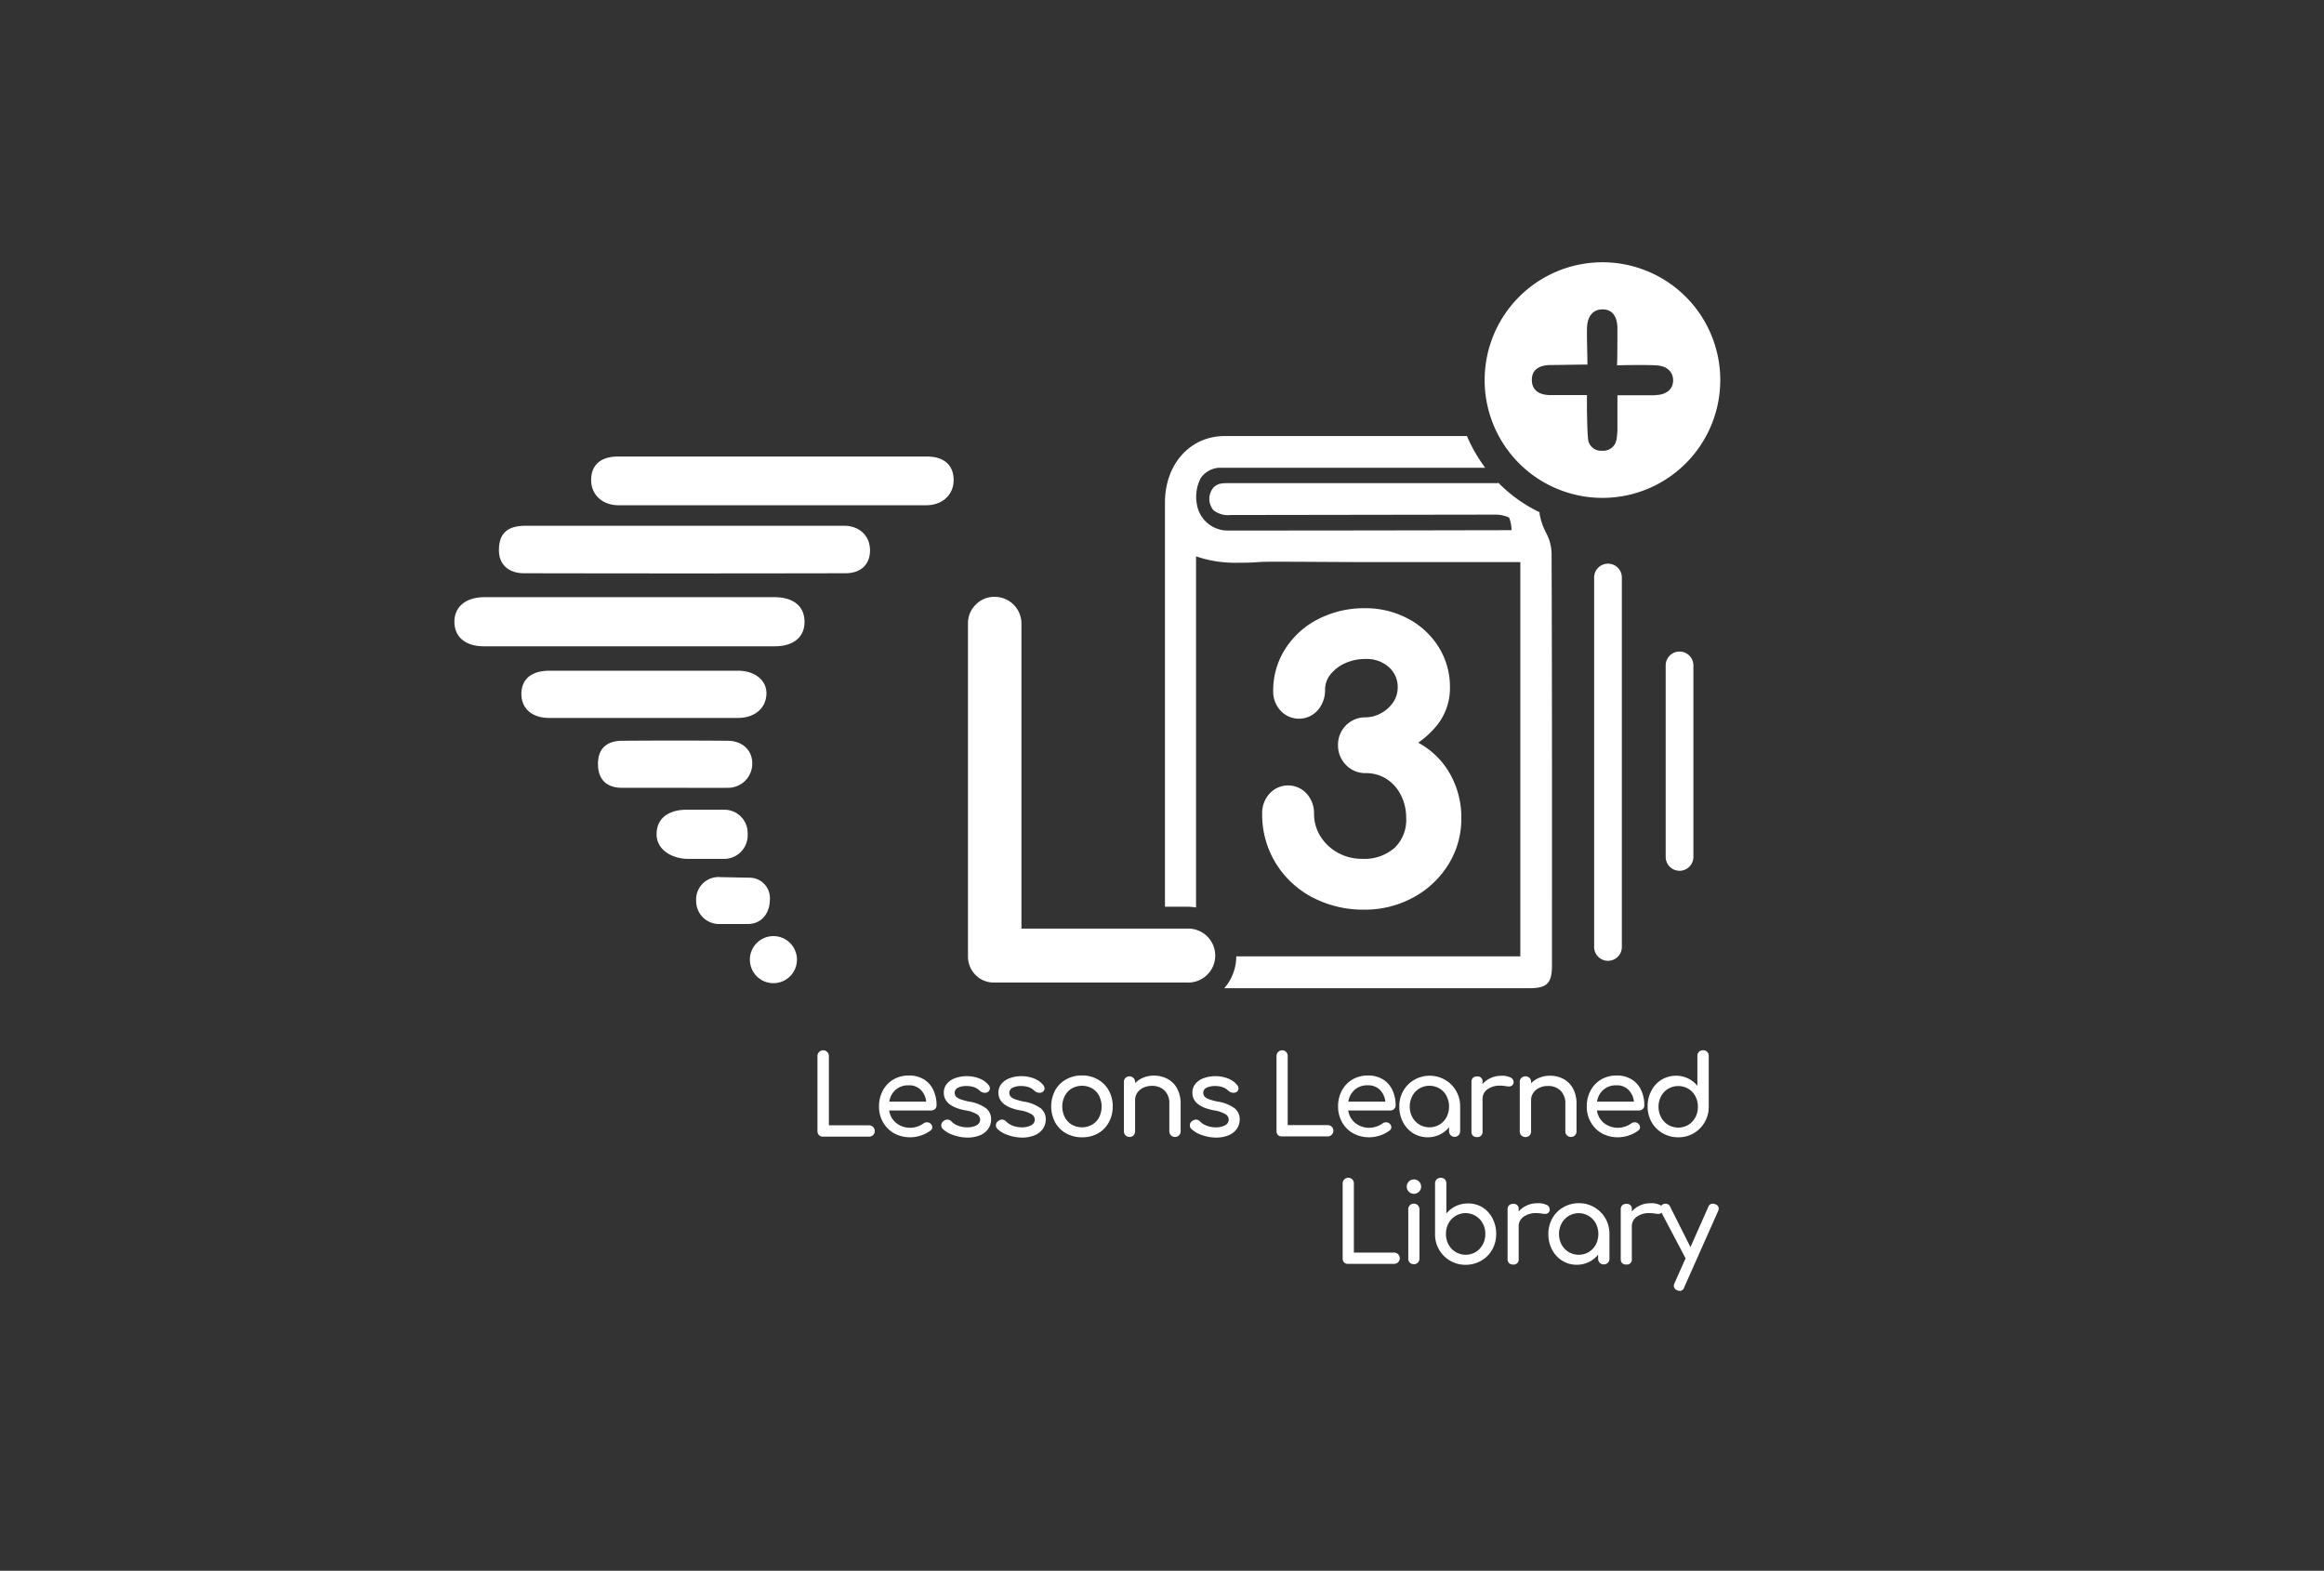 <svg id="Calque_1" data-name="Calque 1" xmlns="http://www.w3.org/2000/svg" viewBox="0 0 419.39 283.46"><rect x="0" y="0" width="419.39" height="283.46" fill="#333333" stroke="none"/><defs><style>.cls-1{fill:#fff}</style></defs><path class="cls-1" d="M147.81 204.86a1 1 0 0 1-.29-.74v-13.54a1 1 0 0 1 .3-.74 1 1 0 0 1 .72-.3 1 1 0 0 1 .74.3 1 1 0 0 1 .3.74v12.5h7.24a1 1 0 0 1 .74.3 1 1 0 0 1 .3.74 1 1 0 0 1-1 1h-8.28a1 1 0 0 1-.77-.26zM168.72 200.15a.93.93 0 0 1-.66.25h-7.6a3.56 3.56 0 0 0 1.27 2.26 4 4 0 0 0 2.57.86 4.07 4.07 0 0 0 1.25-.22 4 4 0 0 0 1.07-.54 1 1 0 0 1 .66-.22.84.84 0 0 1 .6.2.86.86 0 0 1 .36.68.71.71 0 0 1-.32.6 5.6 5.6 0 0 1-1.69.88 6.24 6.24 0 0 1-1.93.34 6.09 6.09 0 0 1-2.94-.71 5.2 5.2 0 0 1-2-2 5.58 5.58 0 0 1-.73-2.86 5.89 5.89 0 0 1 .69-2.87 5 5 0 0 1 1.92-2 5.41 5.41 0 0 1 2.79-.71 5 5 0 0 1 2.66.68 4.41 4.41 0 0 1 1.72 1.9 6.24 6.24 0 0 1 .6 2.8.86.86 0 0 1-.29.68zm-7.09-3.49a3.55 3.55 0 0 0-1.15 2.14h6.66a3.5 3.5 0 0 0-1-2.14 2.91 2.91 0 0 0-2.14-.8 3.44 3.44 0 0 0-2.37.8zM172 204.82a4.92 4.92 0 0 1-1.88-1.1.87.87 0 0 1-.26-.62.92.92 0 0 1 .4-.78 1.19 1.19 0 0 1 .7-.28 1.06 1.06 0 0 1 .76.36 3.07 3.07 0 0 0 1.14.73 4.4 4.4 0 0 0 1.62.31 3.47 3.47 0 0 0 1.77-.38 1.17 1.17 0 0 0 .63-1 1.2 1.2 0 0 0-.62-1 5.77 5.77 0 0 0-2.1-.69q-3.84-.75-3.84-3.16a2.44 2.44 0 0 1 .58-1.66 3.41 3.41 0 0 1 1.52-1 5.8 5.8 0 0 1 2-.34 6.12 6.12 0 0 1 2.33.42 3.9 3.9 0 0 1 1.63 1.16 1 1 0 0 1 .26.64.81.81 0 0 1-.34.62 1 1 0 0 1-.56.16 1.38 1.38 0 0 1-.94-.38 2.85 2.85 0 0 0-1.06-.65 4.17 4.17 0 0 0-1.36-.19 3.19 3.19 0 0 0-1.51.31 1 1 0 0 0-.59.87 1.13 1.13 0 0 0 .2.67 1.84 1.84 0 0 0 .76.5 10.15 10.15 0 0 0 1.62.45 7 7 0 0 1 3.09 1.22 2.52 2.52 0 0 1 .91 2 3 3 0 0 1-.5 1.67 3.31 3.31 0 0 1-1.47 1.18 5.84 5.84 0 0 1-2.33.43 7.68 7.68 0 0 1-2.56-.47zM181.86 204.82a4.92 4.92 0 0 1-1.88-1.1.87.87 0 0 1-.26-.62.92.92 0 0 1 .4-.78 1.21 1.21 0 0 1 .7-.28 1.06 1.06 0 0 1 .76.36 3.16 3.16 0 0 0 1.14.73 4.4 4.4 0 0 0 1.62.31 3.47 3.47 0 0 0 1.77-.38 1.17 1.17 0 0 0 .63-1 1.18 1.18 0 0 0-.62-1 5.77 5.77 0 0 0-2.1-.69q-3.84-.75-3.84-3.16a2.49 2.49 0 0 1 .58-1.66 3.41 3.41 0 0 1 1.52-1 5.76 5.76 0 0 1 2-.34 6.12 6.12 0 0 1 2.33.42 3.9 3.9 0 0 1 1.63 1.16 1 1 0 0 1 .26.64.81.81 0 0 1-.34.62 1 1 0 0 1-.56.16 1.38 1.38 0 0 1-.94-.38 2.85 2.85 0 0 0-1.06-.65 4.17 4.17 0 0 0-1.36-.19 3.22 3.22 0 0 0-1.51.31 1 1 0 0 0-.59.87 1.13 1.13 0 0 0 .2.67 1.84 1.84 0 0 0 .76.5 10.15 10.15 0 0 0 1.62.45 6.92 6.92 0 0 1 3.09 1.22 2.52 2.52 0 0 1 .91 2 3 3 0 0 1-.5 1.67 3.31 3.31 0 0 1-1.47 1.18 5.84 5.84 0 0 1-2.33.43 7.68 7.68 0 0 1-2.56-.47zM192.4 204.53a5.08 5.08 0 0 1-2-2 6.23 6.23 0 0 1 0-5.74 5 5 0 0 1 2-2 5.67 5.67 0 0 1 2.86-.71 5.56 5.56 0 0 1 2.83.71 5.08 5.08 0 0 1 2 2 5.7 5.7 0 0 1 .71 2.88 5.77 5.77 0 0 1-.7 2.86 5.06 5.06 0 0 1-1.95 2 5.68 5.68 0 0 1-2.85.71 5.78 5.78 0 0 1-2.9-.71zm4.69-1.57a3.36 3.36 0 0 0 1.26-1.33 4.39 4.39 0 0 0 0-3.87 3.26 3.26 0 0 0-1.26-1.34 3.73 3.73 0 0 0-3.66 0 3.35 3.35 0 0 0-1.27 1.34 4.3 4.3 0 0 0 0 3.87 3.46 3.46 0 0 0 1.27 1.33 3.73 3.73 0 0 0 3.66 0zM210.72 194.72a4.15 4.15 0 0 1 1.72 1.75 5.67 5.67 0 0 1 .62 2.77v4.92a1 1 0 0 1-.29.73 1.06 1.06 0 0 1-1.46 0 1 1 0 0 1-.29-.73v-4.92a3.23 3.23 0 0 0-.87-2.45 3.18 3.18 0 0 0-2.31-.83 3.37 3.37 0 0 0-1.53.34 2.64 2.64 0 0 0-1.08.92 2.26 2.26 0 0 0-.39 1.3v5.64a1 1 0 0 1-.28.73 1 1 0 0 1-.74.29 1 1 0 0 1-1-1v-8.92a1 1 0 0 1 .29-.74 1 1 0 0 1 .73-.28 1 1 0 0 1 1 1v.22a4.44 4.44 0 0 1 1.52-1 4.91 4.91 0 0 1 1.88-.35 5.08 5.08 0 0 1 2.48.61zM216.86 204.82a4.92 4.92 0 0 1-1.88-1.1.87.87 0 0 1-.26-.62.92.92 0 0 1 .4-.78 1.21 1.21 0 0 1 .7-.28 1.06 1.06 0 0 1 .76.36 3.16 3.16 0 0 0 1.14.73 4.4 4.4 0 0 0 1.62.31 3.47 3.47 0 0 0 1.77-.38 1.17 1.17 0 0 0 .63-1 1.18 1.18 0 0 0-.62-1 5.77 5.77 0 0 0-2.1-.69q-3.84-.75-3.84-3.16a2.49 2.49 0 0 1 .58-1.66 3.41 3.41 0 0 1 1.52-1 5.76 5.76 0 0 1 2-.34 6.12 6.12 0 0 1 2.33.42 3.9 3.9 0 0 1 1.63 1.16 1 1 0 0 1 .26.64.81.81 0 0 1-.34.62 1 1 0 0 1-.56.16 1.38 1.38 0 0 1-.94-.38 2.85 2.85 0 0 0-1.06-.65 4.17 4.17 0 0 0-1.36-.19 3.22 3.22 0 0 0-1.51.31 1 1 0 0 0-.59.87 1.13 1.13 0 0 0 .2.67 1.84 1.84 0 0 0 .76.5 10.15 10.15 0 0 0 1.62.45 6.92 6.92 0 0 1 3.09 1.22 2.52 2.52 0 0 1 .91 2 3 3 0 0 1-.5 1.67 3.31 3.31 0 0 1-1.47 1.18 5.84 5.84 0 0 1-2.33.43 7.68 7.68 0 0 1-2.56-.47zM230.65 204.86a1 1 0 0 1-.29-.74v-13.54a1 1 0 0 1 .3-.74 1 1 0 0 1 .72-.3 1 1 0 0 1 1 1v12.5h7.24a1 1 0 0 1 1 1 1 1 0 0 1-.3.74 1 1 0 0 1-.74.3h-8.28a1 1 0 0 1-.65-.22zM251.56 200.15a.93.93 0 0 1-.66.25h-7.6a3.56 3.56 0 0 0 1.27 2.26 4 4 0 0 0 2.57.86 4.07 4.07 0 0 0 1.25-.22 4 4 0 0 0 1.07-.54 1 1 0 0 1 .66-.22.82.82 0 0 1 .6.2.86.86 0 0 1 .36.68.73.73 0 0 1-.32.6 5.6 5.6 0 0 1-1.69.88 6.24 6.24 0 0 1-1.93.34 6.09 6.09 0 0 1-2.94-.71 5.2 5.2 0 0 1-2-2 5.68 5.68 0 0 1-.73-2.86 5.89 5.89 0 0 1 .69-2.87 5 5 0 0 1 1.92-2 5.41 5.41 0 0 1 2.79-.71 5 5 0 0 1 2.66.68 4.41 4.41 0 0 1 1.72 1.9 6.24 6.24 0 0 1 .6 2.8.86.86 0 0 1-.29.68zm-7.09-3.49a3.6 3.6 0 0 0-1.15 2.14H250a3.5 3.5 0 0 0-1-2.14 2.9 2.9 0 0 0-2.14-.8 3.44 3.44 0 0 0-2.39.8zM260.77 194.87a5.21 5.21 0 0 1 2 2 5.53 5.53 0 0 1 .73 2.83v4.46a1 1 0 0 1-1 1 1 1 0 0 1-1-1v-.74a4.94 4.94 0 0 1-1.7 1.34 5.09 5.09 0 0 1-4.77-.24 5.12 5.12 0 0 1-1.84-2 6.06 6.06 0 0 1-.67-2.83 5.62 5.62 0 0 1 .72-2.83 5.24 5.24 0 0 1 2-2 5.53 5.53 0 0 1 2.81-.73 5.38 5.38 0 0 1 2.72.74zm-1 8.08a3.48 3.48 0 0 0 1.27-1.34 4.22 4.22 0 0 0 0-3.83 3.31 3.31 0 0 0-1.27-1.35 3.59 3.59 0 0 0-3.62 0 3.47 3.47 0 0 0-1.28 1.35 4.14 4.14 0 0 0 0 3.83 3.66 3.66 0 0 0 1.28 1.34 3.59 3.59 0 0 0 3.62 0zM272.54 194.42a.93.93 0 0 1 .6.8.53.53 0 0 1 0 .2.78.78 0 0 1-.8.64h-.3a7.21 7.21 0 0 0-1.3-.14 3.78 3.78 0 0 0-2.32.66 2.1 2.1 0 0 0-.88 1.78v5.84a1 1 0 0 1-.25.74 1 1 0 0 1-.75.26 1.07 1.07 0 0 1-.74-.25 1 1 0 0 1-.26-.75v-8.94a1 1 0 0 1 .26-.74 1 1 0 0 1 .74-.26.88.88 0 0 1 1 1v.38a4.16 4.16 0 0 1 1.48-1.1 4.47 4.47 0 0 1 1.88-.4 3.47 3.47 0 0 1 1.64.28zM282.16 194.72a4.21 4.21 0 0 1 1.72 1.75 5.67 5.67 0 0 1 .62 2.77v4.92a1 1 0 0 1-.29.73 1 1 0 0 1-.73.29 1 1 0 0 1-1-1v-4.92a3.23 3.23 0 0 0-.87-2.45 3.18 3.18 0 0 0-2.31-.83 3.37 3.37 0 0 0-1.53.34 2.64 2.64 0 0 0-1.08.92 2.26 2.26 0 0 0-.39 1.3v5.64a1 1 0 0 1-.28.73 1.08 1.08 0 0 1-1.47 0 1 1 0 0 1-.29-.73v-8.92a1 1 0 0 1 .29-.74 1.1 1.1 0 0 1 1.47 0 1 1 0 0 1 .28.74v.22a4.44 4.44 0 0 1 1.52-1 5 5 0 0 1 1.88-.35 5.08 5.08 0 0 1 2.46.59zM296.44 200.15a.93.93 0 0 1-.66.25h-7.6a3.56 3.56 0 0 0 1.27 2.26 4 4 0 0 0 2.57.86 4.07 4.07 0 0 0 1.25-.22 3.81 3.81 0 0 0 1.07-.54 1 1 0 0 1 .66-.22.82.82 0 0 1 .6.2.86.86 0 0 1 .36.68.71.71 0 0 1-.32.6 5.49 5.49 0 0 1-1.69.88 6.19 6.19 0 0 1-1.93.34 6.09 6.09 0 0 1-2.94-.71 5.27 5.27 0 0 1-2-2 5.58 5.58 0 0 1-.73-2.86 5.89 5.89 0 0 1 .69-2.87 5 5 0 0 1 1.92-2 5.41 5.41 0 0 1 2.79-.71 4.94 4.94 0 0 1 2.66.68 4.41 4.41 0 0 1 1.72 1.9 6.24 6.24 0 0 1 .6 2.8.82.82 0 0 1-.29.68zm-7.09-3.49a3.55 3.55 0 0 0-1.15 2.14h6.66a3.5 3.5 0 0 0-1-2.14 2.91 2.91 0 0 0-2.14-.8 3.44 3.44 0 0 0-2.37.8zM308.08 189.82a1 1 0 0 1 .28.74v9.12a5.5 5.5 0 0 1-2.71 4.83 5.48 5.48 0 0 1-2.79.73 5.61 5.61 0 0 1-2.81-.73 5.38 5.38 0 0 1-2-2 5.65 5.65 0 0 1-.72-2.83 5.91 5.91 0 0 1 .67-2.83 5.05 5.05 0 0 1 1.84-2 5.09 5.09 0 0 1 4.77-.24 4.82 4.82 0 0 1 1.7 1.34v-5.4a1 1 0 0 1 .29-.74 1.1 1.1 0 0 1 1.47 0zM304.67 203a3.44 3.44 0 0 0 1.27-1.35 4 4 0 0 0 .46-1.92 3.88 3.88 0 0 0-.46-1.91 3.35 3.35 0 0 0-1.27-1.34 3.59 3.59 0 0 0-3.62 0 3.44 3.44 0 0 0-1.28 1.34 3.89 3.89 0 0 0-.47 1.91 4 4 0 0 0 .47 1.92 3.54 3.54 0 0 0 1.28 1.35 3.59 3.59 0 0 0 3.62 0zM242.59 227.86a1 1 0 0 1-.29-.74v-13.54a1 1 0 0 1 .3-.74 1 1 0 0 1 .72-.3 1 1 0 0 1 1 1v12.5h7.24a1 1 0 0 1 .74.3 1 1 0 0 1 .3.74 1 1 0 0 1-1 1h-8.28a1 1 0 0 1-.73-.22zM254.23 215.05a1.3 1.3 0 1 1 .93.39 1.27 1.27 0 0 1-.93-.39zm.2 12.82a1 1 0 0 1-.29-.73v-8.9a1 1 0 0 1 .29-.74 1 1 0 0 1 .73-.28 1 1 0 0 1 1 1v8.9a1 1 0 0 1-.28.73 1 1 0 0 1-.74.29 1 1 0 0 1-.71-.27zM267.49 217.86a5 5 0 0 1 1.84 2 5.91 5.91 0 0 1 .67 2.83 5.65 5.65 0 0 1-.72 2.83 5.31 5.31 0 0 1-2 2 5.61 5.61 0 0 1-2.81.73 5.46 5.46 0 0 1-5.5-5.56v-9.12a1 1 0 0 1 .29-.74 1 1 0 0 1 .73-.28 1 1 0 0 1 .74.28 1 1 0 0 1 .28.74V219a4.82 4.82 0 0 1 1.7-1.34 5 5 0 0 1 2.16-.48 4.88 4.88 0 0 1 2.62.68zm-1.2 8.09a3.54 3.54 0 0 0 1.28-1.35 3.9 3.9 0 0 0 .47-1.92 3.78 3.78 0 0 0-.47-1.91 3.44 3.44 0 0 0-1.28-1.34 3.49 3.49 0 0 0-4.89 1.34 3.88 3.88 0 0 0-.46 1.91 4 4 0 0 0 .46 1.92 3.53 3.53 0 0 0 4.89 1.35zM279.06 217.42a.93.93 0 0 1 .6.8.88.88 0 0 1 0 .2.78.78 0 0 1-.8.64h-.3a7.21 7.21 0 0 0-1.3-.14 3.78 3.78 0 0 0-2.32.66 2.1 2.1 0 0 0-.88 1.78v5.84a.89.89 0 0 1-1 1 1 1 0 0 1-.74-.25 1 1 0 0 1-.26-.75v-8.94a1 1 0 0 1 .26-.74 1 1 0 0 1 .74-.26.88.88 0 0 1 1 1v.38a4.07 4.07 0 0 1 1.48-1.1 4.44 4.44 0 0 1 1.88-.4 3.47 3.47 0 0 1 1.64.28zM287.71 217.87a5.35 5.35 0 0 1 2 2 5.53 5.53 0 0 1 .73 2.83v4.46a1 1 0 0 1-.29.73 1.06 1.06 0 0 1-1.46 0 1 1 0 0 1-.29-.73v-.74a4.92 4.92 0 0 1-3.86 1.82 4.88 4.88 0 0 1-2.61-.72 5.12 5.12 0 0 1-1.84-2 5.94 5.94 0 0 1-.67-2.83 5.62 5.62 0 0 1 .72-2.83 5.17 5.17 0 0 1 2-2 5.5 5.5 0 0 1 2.81-.73 5.38 5.38 0 0 1 2.76.74zm-1 8.08a3.56 3.56 0 0 0 1.27-1.34 4.22 4.22 0 0 0 0-3.83 3.5 3.5 0 0 0-6.17 0 4.14 4.14 0 0 0 0 3.83 3.58 3.58 0 0 0 1.28 1.34 3.59 3.59 0 0 0 3.62 0zM299.48 217.42a.93.93 0 0 1 .6.8.88.88 0 0 1 0 .2.78.78 0 0 1-.8.64h-.3a7.21 7.21 0 0 0-1.3-.14 3.78 3.78 0 0 0-2.32.66 2.1 2.1 0 0 0-.88 1.78v5.84a.89.89 0 0 1-1 1 1 1 0 0 1-.74-.25 1 1 0 0 1-.26-.75v-8.94a1 1 0 0 1 .26-.74 1 1 0 0 1 .74-.26.88.88 0 0 1 1 1v.38a4.07 4.07 0 0 1 1.48-1.1 4.44 4.44 0 0 1 1.88-.4 3.47 3.47 0 0 1 1.64.28z"/><path class="cls-1" d="M310.16 218.1a1.29 1.29 0 0 1-.12.48l-6.12 13.76a.82.82 0 0 1-.78.62 1.29 1.29 0 0 1-.48-.12.85.85 0 0 1-.6-.78 1.07 1.07 0 0 1 .12-.48l2-4.5-4.5-8.54a.82.82 0 0 1-.1-.42.75.75 0 0 1 .16-.48 1.07 1.07 0 0 1 .42-.34.87.87 0 0 1 .4-.08.89.89 0 0 1 .84.56l3.66 7.28 3.22-7.26a.83.83 0 0 1 .78-.58 1.12 1.12 0 0 1 .48.1.82.82 0 0 1 .62.78zM139.26 91.18h-27.63c-2.86 0-4.88-1.82-4.95-4.4-.06-2.77 1.61-4.38 4.81-4.39h55.79c3.17 0 4.87 1.64 4.81 4.38-.05 2.57-2.09 4.41-4.94 4.41zM123.57 94.88h28.72c2.77 0 4.64 1.74 4.71 4.31s-1.56 4.26-4.43 4.26q-29 .06-58 0c-2.88 0-4.55-1.66-4.53-4.17 0-3 1.5-4.39 4.79-4.4zM113.77 107.77h26c3.45 0 5.45 1.68 5.41 4.51 0 2.68-2 4.35-5.32 4.35H87.27c-3.3 0-5.26-1.72-5.27-4.4s2-4.46 5.44-4.46zM116 129.56H99.09c-3.08 0-5-1.7-5-4.32s1.76-4.19 5-4.2h34.09c3.1 0 5.22 1.79 5.13 4.2-.1 2.59-2.11 4.31-5.13 4.32-5.72.01-11.45 0-17.18 0zM121.91 142.17h-9.65c-2.85 0-4.33-1.55-4.35-4.26s1.46-4.21 4.37-4.23q9.51-.07 19 0c2.76 0 4.55 1.79 4.47 4.22a4.36 4.36 0 0 1-4.49 4.27c-3.09.03-6.26 0-9.35 0zM124.06 155c-2.79-.07-5.57-1.61-5.57-4.45 0-3.34 2.82-4.46 5.48-4.42h6.95a4.2 4.2 0 0 1 4 4.34 4.26 4.26 0 0 1-4.22 4.53zM135.2 158.39a3.68 3.68 0 0 1 3.73 3.94c0 2.35-1.39 4.42-4 4.42h-5.07a4.13 4.13 0 0 1-4.23-4.16 4.05 4.05 0 0 1 4.42-4.3z"/><circle class="cls-1" cx="139.57" cy="173.18" r="4.25"/><path class="cls-1" d="M289.18 47.33a21.26 21.26 0 1 0 21.26 21.26 21.26 21.26 0 0 0-21.26-21.26zm9.49 24h-6.79v5.68a12.07 12.07 0 0 1-.17 2.33 2.42 2.42 0 0 1-2.62 2 2.33 2.33 0 0 1-2.51-2.14c-.17-1.74-.15-3.49-.2-5.24V71.3h-6.56c-2.09 0-3.33-.89-3.38-2.63s1-2.75 3.38-2.8c1.63 0 5.07-.08 6.65-.08 0-1.69-.13-4.94-.08-6.63.08-2.14 1.1-3.32 2.79-3.33s2.66 1.16 2.7 3.36c0 1.51 0 6.2-.08 6.74 1.35-.05 5.45-.1 7 0 2 .07 3.16 1.16 3.13 2.77s-1.29 2.58-3.26 2.6zM303.09 157.14a2.5 2.5 0 0 1-2.5-2.5v-34.56a2.5 2.5 0 1 1 5 0v34.56a2.5 2.5 0 0 1-2.5 2.5zM290.18 173.39a2.5 2.5 0 0 1-2.5-2.5v-66.67a2.5 2.5 0 1 1 5 0v66.67a2.5 2.5 0 0 1-2.5 2.5zM260.93 138.47a14.54 14.54 0 0 0-5-4.44 16.88 16.88 0 0 0 3.1-2.79 10.76 10.76 0 0 0 2.63-7.2 13.55 13.55 0 0 0-2.05-7.29 14.44 14.44 0 0 0-5.57-5.13 16.21 16.21 0 0 0-7.71-1.86 18.18 18.18 0 0 0-8.34 1.91 15.26 15.26 0 0 0-6 5.35 13.89 13.89 0 0 0-2.23 7.67 5.05 5.05 0 0 0 1.28 3.5 4.52 4.52 0 0 0 6.84-.11 5.44 5.44 0 0 0 1.24-3.59 4.4 4.4 0 0 1 .88-2.66 7.08 7.08 0 0 1 2.64-2.1 8.83 8.83 0 0 1 3.82-.81 6 6 0 0 1 4.21 1.5 4.73 4.73 0 0 1 1.56 3.62 4.81 4.81 0 0 1-.8 2.67 6.25 6.25 0 0 1-2.21 2 5.74 5.74 0 0 1-2.76.74 4.92 4.92 0 0 0-5 5 5 5 0 0 0 1.42 3.58 4.82 4.82 0 0 0 3.59 1.49 6.85 6.85 0 0 1 3.66 1 7.27 7.27 0 0 1 2.63 2.88 8.92 8.92 0 0 1 1 4.16 7 7 0 0 1-2.07 5.43 8.31 8.31 0 0 1-5.85 2 9 9 0 0 1-4.44-1.12 8.52 8.52 0 0 1-3.15-3 7.73 7.73 0 0 1-1.12-4.06 5.23 5.23 0 0 0-1.26-3.51 4.53 4.53 0 0 0-6.84 0 5.16 5.16 0 0 0-1.26 3.51 16.79 16.79 0 0 0 2.4 8.87 17 17 0 0 0 6.61 6.23 19.78 19.78 0 0 0 9.45 2.25 18.25 18.25 0 0 0 8.66-2.12 16.76 16.76 0 0 0 6.4-5.9 15.53 15.53 0 0 0 2.42-8.48 15.85 15.85 0 0 0-2.78-9.19zM214.24 167.58h-29.91v-55a4.82 4.82 0 0 0-4.87-4.87 4.6 4.6 0 0 0-3.38 1.41 4.71 4.71 0 0 0-1.4 3.46v59.87a4.78 4.78 0 0 0 1.32 3.45 4.58 4.58 0 0 0 3.43 1.41h34.78a4.87 4.87 0 1 0 0-9.73z"/><path class="cls-1" d="M280 99.94a8.21 8.21 0 0 0-1-3.8 11.65 11.65 0 0 1-1.17-3.45v-.25l-.23-.11a26.54 26.54 0 0 1-7-5l-.19-.19-.26.05a1.42 1.42 0 0 1-.34 0h-47.99c-1.2 0-2.07 0-2.84.8a3.17 3.17 0 0 0 0 4.08 4.29 4.29 0 0 0 3.13.87h.36l47.52-.07a6 6 0 0 1 2.34.53 6.17 6.17 0 0 1 .44 2.28c-2.46 0-27.38.06-44.44.06h-6.7a5.62 5.62 0 0 1-5.63-4.68 7.34 7.34 0 0 1 .7-4.81 4.41 4.41 0 0 1 3.3-1.84h48l-.54-.78a27.14 27.14 0 0 1-2.6-4.63l-.13-.31h-43.71c-6.25 0-10.79 5.07-10.79 12v72.94h4a9.45 9.45 0 0 1 1.61.14V100.4a21.67 21.67 0 0 0 7.57 1.15c1.13 0 2.25 0 3.35-.09s2.3-.09 3.45-.09h.2c5.25 0 11.06.07 18.29.07H274.36v71.15H223.1a8.78 8.78 0 0 1-2.17 5.75h54.95c3.33 0 4.19-.86 4.19-4.19v-9.54c.01-21.19.01-43.08-.07-64.67z"/></svg>